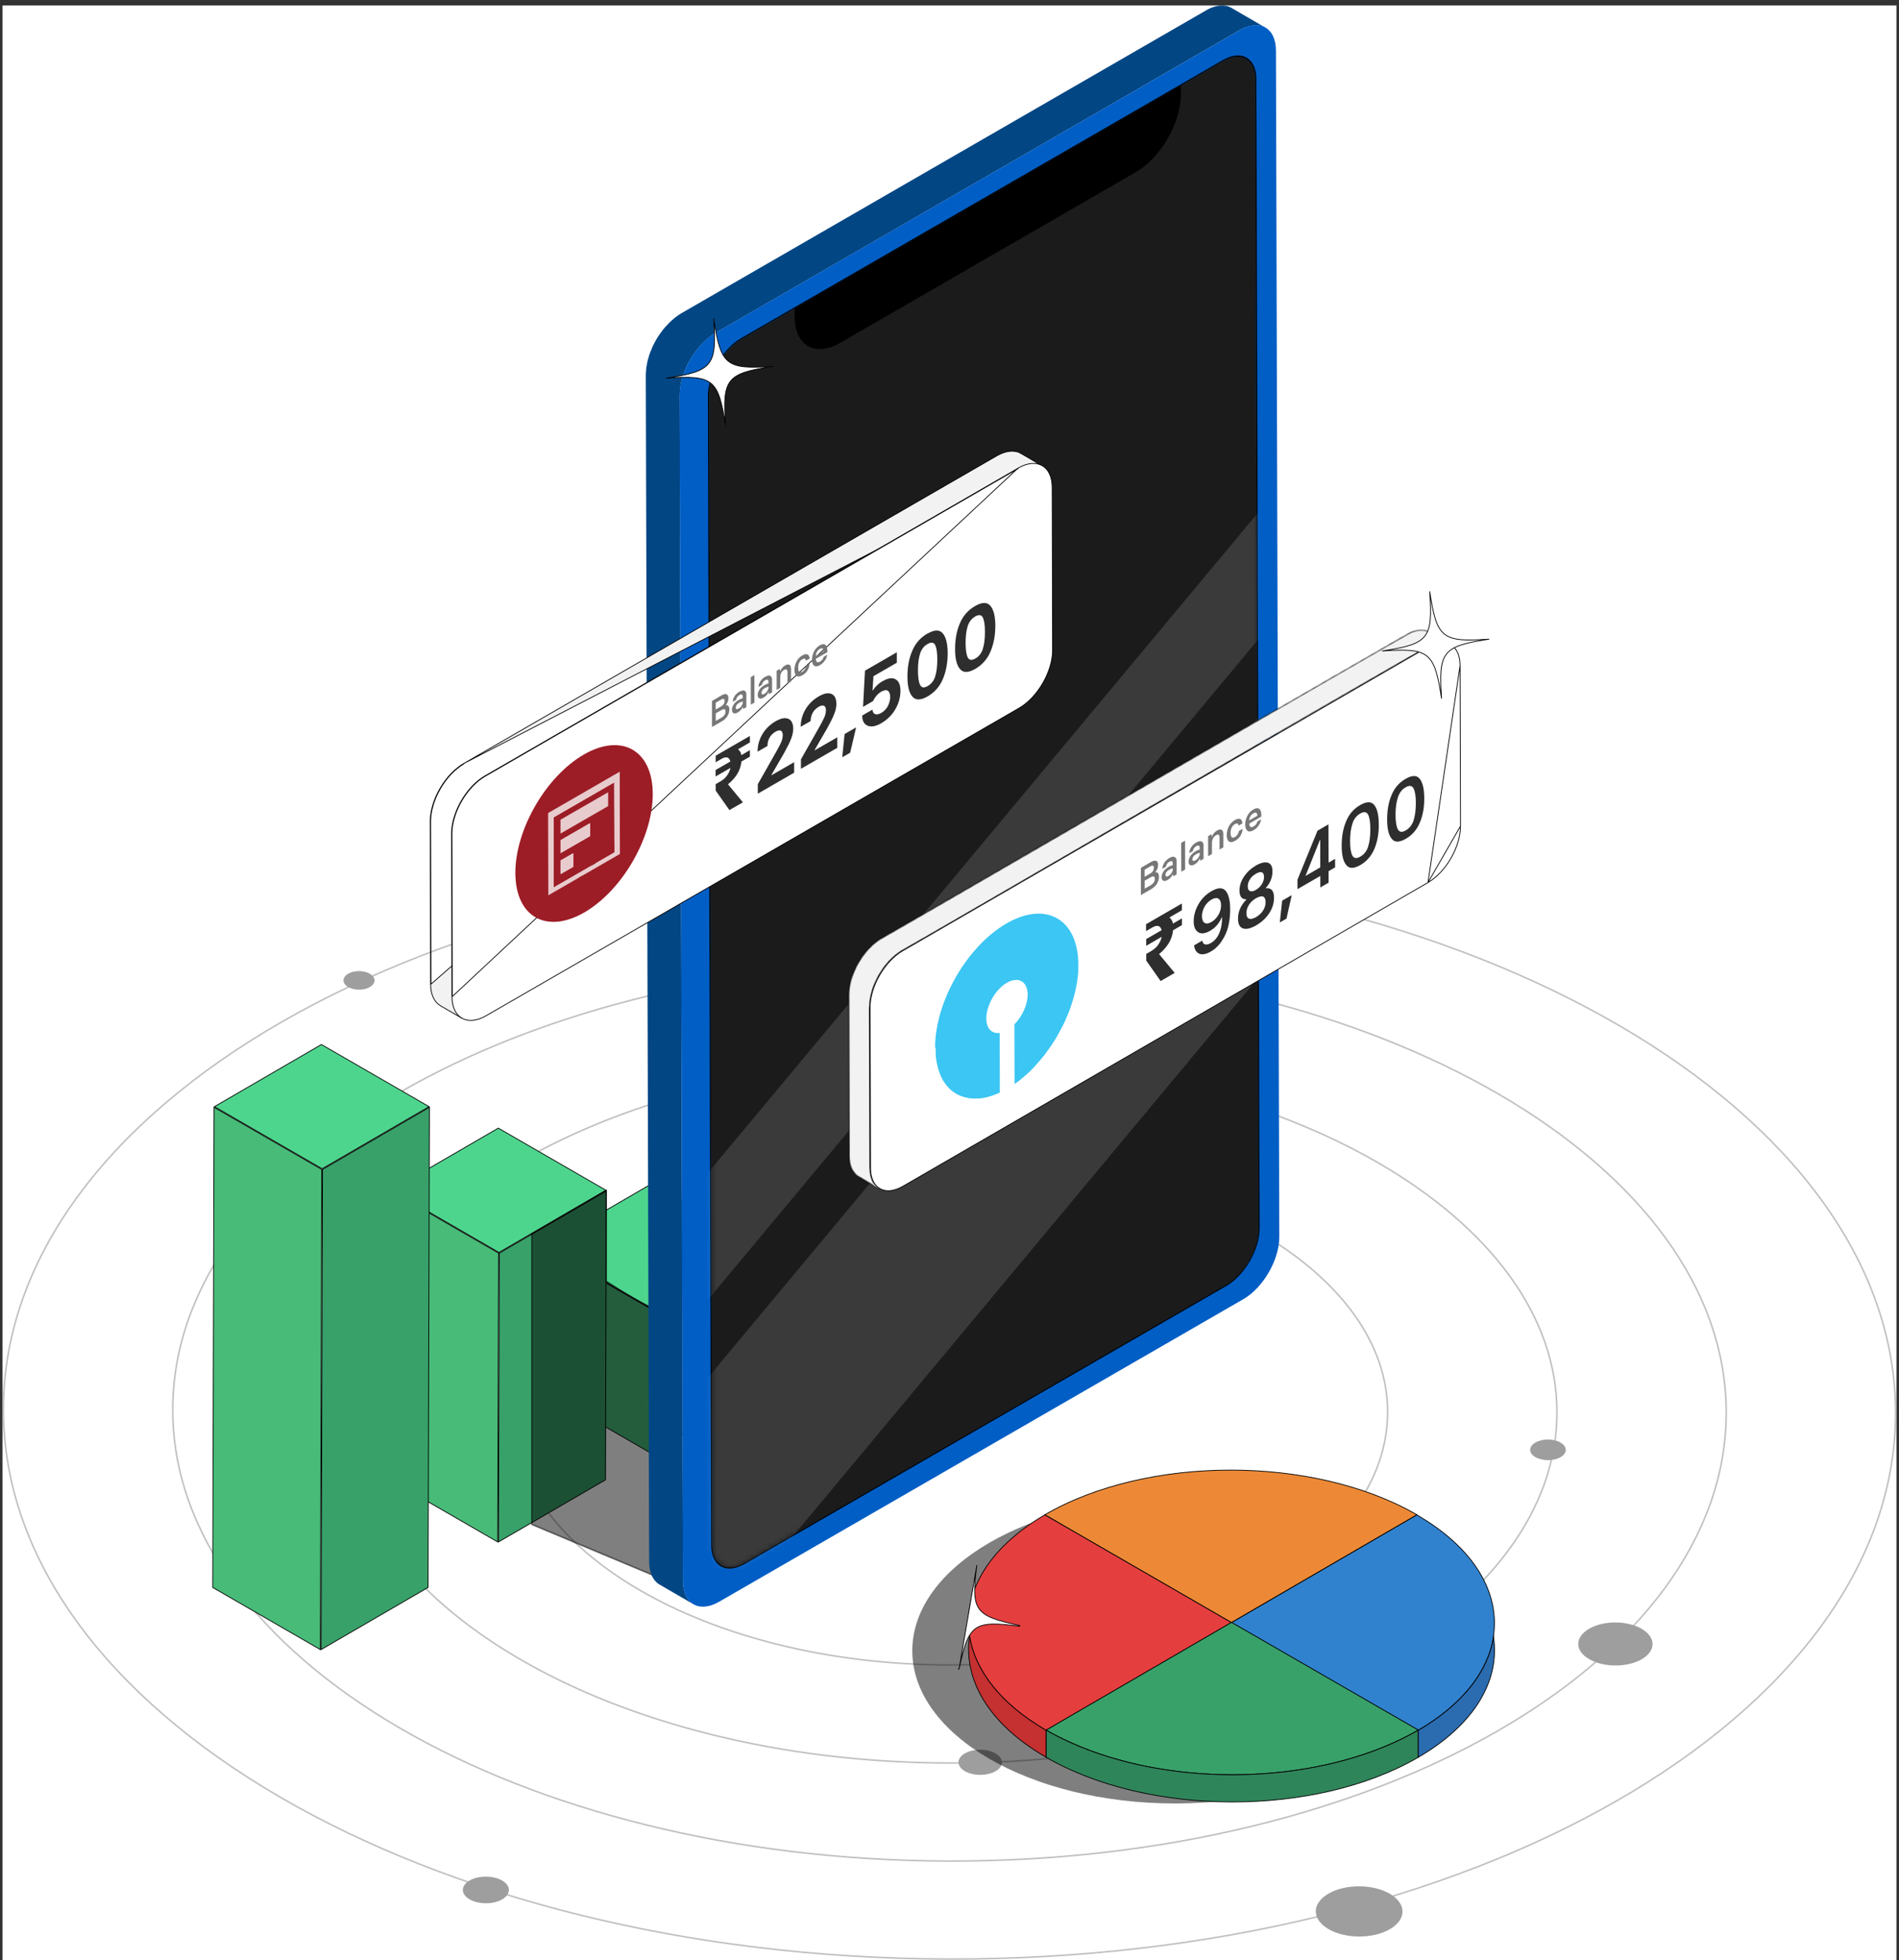 <svg width="343" height="354" viewBox="0 0 343 354" fill="none" xmlns="http://www.w3.org/2000/svg">
<rect x="0" y="0" width="343" height="354" fill="#333333" stroke="none"/>
<g clip-path="url(#clip0_71_288)">
<rect width="342.082" height="353" transform="translate(0.459 0.984)" fill="white"/>
<g opacity="0.5">
<g opacity="0.49">
<path d="M342.376 255.347C342.528 200.708 266.147 156.201 171.772 155.938C77.398 155.674 0.768 199.754 0.616 254.393C0.463 309.032 76.845 353.539 171.219 353.803C265.594 354.066 342.223 309.986 342.376 255.347Z" stroke="black" stroke-width="0.28" stroke-miterlimit="10"/>
<path d="M311.792 255.26C311.917 210.393 249.206 173.846 171.723 173.629C94.24 173.413 31.326 209.61 31.201 254.477C31.076 299.344 93.786 335.891 171.269 336.107C248.752 336.324 311.666 300.127 311.792 255.26Z" stroke="black" stroke-width="0.28" stroke-miterlimit="10"/>
<path d="M281.219 255.176C281.317 220.088 232.271 191.506 171.672 191.337C111.074 191.168 61.869 219.475 61.771 254.563C61.673 289.651 110.719 318.233 171.317 318.402C231.916 318.571 281.121 290.264 281.219 255.176Z" stroke="black" stroke-width="0.28" stroke-miterlimit="10"/>
<path d="M250.633 255.09C250.704 229.781 215.329 209.165 171.622 209.043C127.914 208.921 92.425 229.339 92.354 254.648C92.283 279.957 127.658 300.573 171.365 300.695C215.073 300.817 250.562 280.399 250.633 255.09Z" stroke="black" stroke-width="0.28" stroke-miterlimit="10"/>
</g>
<path d="M251.004 341.999C254.074 343.771 254.1 346.647 251.043 348.407C247.998 350.178 243.027 350.178 239.97 348.407C236.9 346.635 236.887 343.771 239.932 341.999C242.976 340.227 247.934 340.227 251.004 341.999Z" fill="#3D3D3D"/>
<path d="M179.806 316.665C181.348 317.551 181.36 318.989 179.832 319.875C178.303 320.761 175.824 320.761 174.283 319.875C172.741 318.989 172.741 317.551 174.27 316.665C175.798 315.779 178.278 315.779 179.806 316.665Z" fill="#3D3D3D"/>
<path d="M296.503 294.157C299.137 295.672 299.149 298.137 296.542 299.652C293.934 301.167 289.682 301.167 287.049 299.652C284.416 298.137 284.403 295.685 287.023 294.157C289.644 292.629 293.883 292.642 296.503 294.157Z" fill="#3D3D3D"/>
<path d="M177.351 188.573C179.984 190.088 179.997 192.553 177.39 194.069C174.782 195.584 170.53 195.584 167.897 194.069C165.264 192.553 165.251 190.101 167.871 188.573C170.492 187.045 174.731 187.058 177.351 188.573Z" fill="#3D3D3D"/>
<path d="M189.079 172.151C190.543 172.998 190.556 174.359 189.104 175.207C187.653 176.054 185.289 176.054 183.825 175.207C182.361 174.359 182.361 172.998 183.812 172.151C185.264 171.304 187.627 171.304 189.092 172.151H189.079Z" fill="#3D3D3D"/>
<path d="M66.817 175.87C67.915 176.525 67.921 177.591 66.833 178.246C65.745 178.901 63.972 178.901 62.873 178.246C61.775 177.591 61.77 176.531 62.863 175.87C63.95 175.215 65.724 175.215 66.817 175.87Z" fill="#3D3D3D"/>
<path d="M281.861 260.528C283.12 261.26 283.133 262.428 281.874 263.16C280.615 263.892 278.585 263.879 277.327 263.16C276.068 262.441 276.055 261.26 277.314 260.528C278.573 259.796 280.602 259.796 281.861 260.528Z" fill="#3D3D3D"/>
<path d="M90.684 339.611C92.315 340.548 92.328 342.076 90.71 343.026C89.091 343.963 86.458 343.963 84.827 343.026C83.195 342.089 83.182 340.561 84.814 339.623C86.432 338.686 89.066 338.686 90.697 339.623L90.684 339.611Z" fill="#3D3D3D"/>
</g>
<ellipse opacity="0.5" cx="212.23" cy="298.132" rx="47.449" ry="27.574" fill="black"/>
<path d="M256.146 317.383V312.465C264.251 307.753 268.799 301.757 269.749 295.593C270.969 303.387 266.422 311.412 256.146 317.383Z" fill="#2B6CB0" stroke="black" stroke-width="0.14" stroke-linecap="round" stroke-linejoin="round"/>
<path d="M269.747 295.569V295.607C268.796 301.757 264.249 307.767 256.144 312.479C254.705 313.314 253.189 314.084 251.609 314.79L222.425 297.944L226.664 295.479L255.913 278.491C264.185 283.255 268.796 289.341 269.747 295.569Z" fill="#017AFF" stroke="black" stroke-width="0.14" stroke-linecap="round" stroke-linejoin="round"/>
<path d="M188.963 312.464V317.369C178.546 311.36 173.921 303.271 175.142 295.425C176.131 301.64 180.742 307.7 188.963 312.451V312.464Z" fill="#C53030" stroke="black" stroke-width="0.14" stroke-miterlimit="10"/>
<path d="M222.426 297.931L193.473 314.752C191.919 314.058 190.403 313.314 188.964 312.466C180.743 307.702 176.132 301.655 175.143 295.44C175.143 295.44 175.13 295.427 175.143 295.402C176.08 289.213 180.615 283.216 188.746 278.491L218.2 295.491L222.439 297.931H222.426Z" fill="#DF3C27" stroke="black" stroke-width="0.14" stroke-miterlimit="10"/>
<path d="M251.608 314.777C234.576 322.442 210.568 322.442 193.471 314.738L222.424 297.918L251.608 314.764V314.777Z" fill="#257534" stroke="black" stroke-width="0.14" stroke-miterlimit="10"/>
<path d="M255.912 278.478L222.424 297.931L188.731 278.478C207.228 267.731 237.299 267.731 255.912 278.478Z" fill="#FF6631" stroke="black" stroke-width="0.14" stroke-miterlimit="10"/>
<path d="M269.748 295.571V295.61C268.797 301.76 264.25 307.769 256.145 312.482L226.665 295.481L222.426 293.042L251.392 276.208L255.901 273.589C266.344 279.611 270.955 287.739 269.735 295.597L269.748 295.571Z" fill="#3182CE" stroke="black" stroke-width="0.14" stroke-linecap="round" stroke-linejoin="round"/>
<path d="M222.426 293.029L218.187 295.494L188.951 312.481C180.73 307.718 176.119 301.67 175.129 295.455C175.129 295.455 175.117 295.443 175.129 295.417C173.896 287.61 178.444 279.572 188.733 273.576L193.267 276.182L222.426 293.029Z" fill="#E53E3E" stroke="black" stroke-width="0.14" stroke-miterlimit="10"/>
<path d="M256.145 312.467C254.706 313.301 253.19 314.072 251.61 314.778C234.577 322.443 210.57 322.443 193.473 314.739C191.918 314.046 190.403 313.301 188.964 312.454L218.2 295.466L222.439 293.001L226.678 295.441L256.157 312.441L256.145 312.467Z" fill="#38A169" stroke="black" stroke-width="0.14" stroke-miterlimit="10"/>
<path d="M255.913 273.561L222.425 293.014L188.732 273.561C207.229 262.814 237.3 262.814 255.913 273.561Z" fill="#ED8936" stroke="black" stroke-width="0.14" stroke-miterlimit="10"/>
<path d="M256.143 312.467V317.384C237.646 328.119 207.575 328.119 188.963 317.371V312.467C190.401 313.301 191.917 314.059 193.471 314.752C210.581 322.443 234.576 322.443 251.609 314.791C253.189 314.084 254.692 313.314 256.143 312.479V312.467Z" fill="#2F855A" stroke="black" stroke-width="0.14" stroke-miterlimit="10"/>
<path d="M117.756 236.43L137.076 225.199L136.999 251.205L117.692 262.423L117.756 236.43Z" fill="#CCCCCC" stroke="black" stroke-width="0.14"/>
<path d="M98.178 225.199L117.615 236.431L117.551 262.425L98.102 251.206L98.178 225.199Z" fill="#48BB78" stroke="black" stroke-width="0.14"/>
<path d="M117.576 213.859L137.013 225.078L117.692 236.309L98.255 225.077L117.576 213.859Z" fill="#4ED58D" stroke="black" stroke-width="0.14"/>
<path d="M90.188 226.312L109.509 215.081L109.368 267.255L90.034 278.473L90.188 226.312Z" fill="#38A169" stroke="black" stroke-width="0.14"/>
<path d="M70.6 215.081L90.049 226.312L89.895 278.474L70.459 267.256L70.6 215.081Z" fill="#48BB78" stroke="black" stroke-width="0.14"/>
<path d="M90.003 203.741L109.44 214.96L90.118 226.191L70.669 214.959L90.003 203.741Z" fill="#4ED58D" stroke="black" stroke-width="0.14"/>
<path opacity="0.5" d="M96.057 222.83V275.318L107.255 280.007L118.452 284.696L117.332 235.987C113.561 234.183 109.494 231.368 109.494 231.368V214.992L96.057 222.83Z" fill="black" stroke="black" stroke-width="0.28"/>
<path d="M58.255 211.199L77.563 199.981L77.319 286.695L57.999 297.913L58.255 211.199Z" fill="#38A169" stroke="black" stroke-width="0.14"/>
<path d="M38.665 199.98L58.114 211.199L57.858 297.913L38.422 286.695L38.665 199.98Z" fill="#48BB78" stroke="black" stroke-width="0.14"/>
<path d="M58.056 188.641L77.493 199.86L58.184 211.078L38.735 199.859L58.056 188.641Z" fill="#4ED58D" stroke="black" stroke-width="0.14"/>
<path d="M225.031 4.921C225.185 4.857 225.34 4.806 225.494 4.767C225.596 4.741 225.686 4.716 225.776 4.69C225.866 4.664 225.956 4.651 226.046 4.639C226.162 4.613 226.277 4.6 226.393 4.587C226.457 4.587 226.521 4.574 226.586 4.562C226.727 4.562 226.868 4.562 227.009 4.562C227.035 4.562 227.074 4.562 227.099 4.562C227.266 4.562 227.421 4.587 227.575 4.626C227.613 4.626 227.652 4.639 227.69 4.651C227.819 4.677 227.934 4.716 228.05 4.754C228.088 4.767 228.127 4.78 228.153 4.793C228.294 4.857 228.448 4.921 228.577 4.998L222.449 1.441C222.449 1.441 222.424 1.429 222.411 1.416C222.308 1.352 222.192 1.3 222.09 1.262C222.064 1.262 222.051 1.249 222.026 1.236C221.987 1.223 221.948 1.21 221.923 1.197C221.871 1.172 221.807 1.159 221.756 1.133C221.692 1.12 221.627 1.108 221.563 1.095C221.525 1.095 221.486 1.082 221.447 1.069C221.422 1.069 221.409 1.069 221.383 1.056C221.255 1.031 221.126 1.018 220.985 1.005C220.985 1.005 220.972 1.005 220.959 1.005C220.934 1.005 220.895 1.005 220.869 1.005C220.767 1.005 220.664 1.005 220.561 1.005C220.523 1.005 220.484 1.005 220.458 1.005C220.394 1.005 220.33 1.005 220.266 1.031C220.201 1.031 220.15 1.031 220.086 1.043C220.034 1.043 219.983 1.069 219.919 1.082C219.829 1.095 219.739 1.12 219.649 1.133C219.598 1.133 219.559 1.146 219.508 1.159C219.456 1.172 219.405 1.197 219.367 1.21C219.212 1.262 219.058 1.313 218.904 1.364C218.853 1.39 218.801 1.403 218.737 1.416C218.711 1.416 218.673 1.454 218.647 1.467C218.377 1.583 218.108 1.711 217.838 1.878L123.13 56.538C122.783 56.731 122.449 56.975 122.115 57.219C122.064 57.257 121.999 57.296 121.948 57.347C121.64 57.591 121.331 57.861 121.036 58.143C121.01 58.169 120.985 58.182 120.959 58.208C120.907 58.259 120.869 58.31 120.818 58.362C120.676 58.516 120.522 58.67 120.381 58.824C120.329 58.875 120.291 58.914 120.24 58.965C120.201 59.004 120.162 59.055 120.124 59.093C120.034 59.196 119.957 59.299 119.867 59.402C119.816 59.466 119.751 59.53 119.7 59.607C119.661 59.658 119.61 59.723 119.572 59.787C119.507 59.864 119.456 59.954 119.392 60.031C119.353 60.082 119.302 60.146 119.263 60.198C119.199 60.3 119.135 60.39 119.058 60.493C119.019 60.557 118.968 60.621 118.929 60.686C118.916 60.711 118.891 60.737 118.878 60.763C118.762 60.942 118.647 61.122 118.544 61.315C118.544 61.315 118.531 61.34 118.518 61.353C118.493 61.392 118.48 61.43 118.454 61.469C118.377 61.597 118.3 61.739 118.236 61.867C118.197 61.931 118.171 61.995 118.146 62.059C118.107 62.124 118.081 62.188 118.043 62.252C118.017 62.303 117.979 62.368 117.953 62.419C117.876 62.573 117.812 62.727 117.748 62.881C117.748 62.907 117.722 62.933 117.709 62.971C117.709 62.971 117.709 62.984 117.709 62.997C117.619 63.19 117.542 63.382 117.465 63.575C117.452 63.613 117.439 63.639 117.426 63.677C117.401 63.754 117.375 63.819 117.349 63.896C117.311 63.998 117.272 64.088 117.247 64.191C117.221 64.268 117.195 64.345 117.182 64.422C117.157 64.512 117.131 64.602 117.105 64.692C117.092 64.743 117.067 64.807 117.054 64.859C117.028 64.961 117.002 65.051 116.977 65.154C116.951 65.27 116.925 65.372 116.9 65.488C116.9 65.526 116.874 65.565 116.874 65.603C116.861 65.68 116.848 65.757 116.836 65.835C116.797 66.014 116.771 66.181 116.746 66.361C116.746 66.412 116.733 66.451 116.72 66.502C116.72 66.541 116.72 66.592 116.72 66.631C116.681 67.016 116.643 67.401 116.643 67.773L117.247 282.023C117.247 284.065 117.979 285.516 119.148 286.183L125.275 289.74C124.106 289.06 123.387 287.621 123.374 285.58L122.77 71.33C122.77 70.958 122.796 70.573 122.847 70.187C122.847 70.097 122.873 70.008 122.886 69.905C122.911 69.738 122.937 69.558 122.976 69.391C123.001 69.276 123.014 69.16 123.04 69.032C123.065 68.916 123.091 68.813 123.117 68.698C123.155 68.544 123.194 68.39 123.245 68.236C123.271 68.146 123.297 68.056 123.322 67.966C123.374 67.786 123.438 67.619 123.502 67.452C123.528 67.375 123.554 67.311 123.579 67.234C123.669 66.99 123.759 66.759 123.862 66.515C123.862 66.489 123.888 66.464 123.9 66.425C123.99 66.22 124.093 66.001 124.196 65.796C124.234 65.732 124.26 65.668 124.299 65.603C124.401 65.411 124.504 65.218 124.62 65.026C124.645 64.987 124.658 64.949 124.684 64.91C124.812 64.679 124.954 64.461 125.095 64.242C125.134 64.178 125.185 64.114 125.223 64.05C125.326 63.896 125.442 63.742 125.545 63.587C125.609 63.511 125.66 63.421 125.724 63.343C125.814 63.215 125.917 63.087 126.02 62.971C126.11 62.868 126.187 62.766 126.277 62.663C126.354 62.573 126.444 62.47 126.521 62.38C126.662 62.227 126.803 62.072 126.958 61.918C127.035 61.841 127.099 61.777 127.176 61.7C127.471 61.417 127.78 61.148 128.088 60.904C128.139 60.865 128.204 60.814 128.255 60.776C128.589 60.532 128.923 60.288 129.27 60.095L223.952 5.422C224.235 5.268 224.505 5.127 224.762 5.011C224.851 4.972 224.929 4.947 225.018 4.908L225.031 4.921Z" fill="#024684"/>
<path d="M223.951 5.423C227.535 3.356 230.451 5.025 230.464 9.147L231.068 223.396C231.068 227.518 228.178 232.539 224.594 234.619L129.885 289.279C126.302 291.346 123.373 289.69 123.36 285.568L122.756 71.318C122.756 67.197 125.647 62.163 129.243 60.096L223.951 5.423Z" fill="#015EC5"/>
<path d="M220.897 11.072C224.108 9.223 226.715 10.713 226.728 14.398L227.319 221.984C227.319 225.669 224.724 230.163 221.526 232.025L134.474 282.268C131.262 284.117 128.655 282.628 128.642 278.955L128.051 71.369C128.051 67.684 130.646 63.19 133.844 61.328L220.897 11.072Z" fill="#1B1B1B"/>
<path d="M220.896 10.841C224.21 8.928 226.908 10.469 226.92 14.269L227.511 221.855C227.511 225.669 224.827 230.317 221.525 232.23L134.473 282.473C131.159 284.387 128.461 282.846 128.449 279.045L127.858 71.459C127.858 67.658 130.529 62.998 133.844 61.084L220.896 10.841ZM227.319 221.971L226.728 14.385C226.728 10.7 224.094 9.21 220.896 11.059L133.844 61.303C130.632 63.152 128.038 67.658 128.05 71.344L128.641 278.93C128.641 282.602 131.275 284.091 134.473 282.242L221.525 231.999C224.737 230.15 227.331 225.643 227.319 221.958" fill="black"/>
<path d="M213.304 15.426V16.967C213.317 22.154 209.669 28.472 205.16 31.091L151.749 61.92C147.228 64.527 143.554 62.434 143.541 57.246V55.706L213.317 15.439L213.304 15.426Z" fill="black"/>
<mask id="mask0_71_288" style="mask-type:luminance" maskUnits="userSpaceOnUse" x="128" y="10" width="100" height="274">
<path d="M220.895 11.073C224.107 9.224 226.714 10.714 226.727 14.399L227.318 221.985C227.318 225.67 224.723 230.164 221.525 232.026L134.472 282.269C131.261 284.118 128.654 282.629 128.641 278.956L128.05 71.37C128.05 67.685 130.645 63.191 133.843 61.329L220.895 11.073Z" fill="white"/>
</mask>
<g mask="url(#mask0_71_288)">
<g opacity="0.14">
<path d="M228.947 127.518L246.121 153.956L129.833 293.502L112.659 267.064L228.947 127.518Z" fill="white"/>
</g>
<g opacity="0.14">
<path d="M229.141 90.295L228.936 113.472L112.647 253.005L112.853 229.828L229.141 90.295Z" fill="white"/>
</g>
</g>
<mask id="path-43-inside-1_71_288" fill="white">
<path d="M258.818 116.339C259.856 115.934 261.07 115.82 262.057 116.39L260.602 115.541C258.983 114.616 258.502 114.261 257.794 113.969C256.845 113.627 255.808 113.83 254.897 114.185C253.783 114.628 160.248 168.94 159.211 169.46C156.985 170.79 155.327 172.982 154.29 175.352C153.696 176.721 153.316 178.216 153.303 179.724L153.379 208.73C153.379 210.605 154.05 211.91 155.112 212.531L158.882 214.724C157.82 214.103 157.162 212.785 157.149 210.922L157.073 181.916C157.099 179.901 157.769 177.912 158.756 176.163C159.78 174.364 161.197 172.729 162.981 171.665C164.6 170.866 256.946 117.099 258.818 116.339Z"/>
</mask>
<path d="M258.818 116.339C259.856 115.934 261.07 115.82 262.057 116.39L260.602 115.541C258.983 114.616 258.502 114.261 257.794 113.969C256.845 113.627 255.808 113.83 254.897 114.185C253.783 114.628 160.248 168.94 159.211 169.46C156.985 170.79 155.327 172.982 154.29 175.352C153.696 176.721 153.316 178.216 153.303 179.724L153.379 208.73C153.379 210.605 154.05 211.91 155.112 212.531L158.882 214.724C157.82 214.103 157.162 212.785 157.149 210.922L157.073 181.916C157.099 179.901 157.769 177.912 158.756 176.163C159.78 174.364 161.197 172.729 162.981 171.665C164.6 170.866 256.946 117.099 258.818 116.339Z" fill="#F2F2F2"/>
<path d="M258.818 116.339L258.767 116.209L258.766 116.209L258.818 116.339ZM262.057 116.39L261.987 116.511L262.127 116.269L262.057 116.39ZM260.602 115.541L260.672 115.42L260.671 115.419L260.602 115.541ZM257.794 113.969L257.847 113.84L257.841 113.838L257.794 113.969ZM254.897 114.185L254.846 114.054L254.845 114.055L254.897 114.185ZM159.211 169.46L159.148 169.334L159.139 169.339L159.211 169.46ZM154.29 175.352L154.162 175.296L154.162 175.296L154.29 175.352ZM153.303 179.724L153.163 179.723L153.163 179.724L153.303 179.724ZM153.379 208.73H153.519L153.519 208.729L153.379 208.73ZM155.112 212.531L155.042 212.652L155.042 212.652L155.112 212.531ZM158.882 214.724L158.812 214.845L158.953 214.603L158.882 214.724ZM157.149 210.922L157.009 210.922L157.009 210.923L157.149 210.922ZM157.073 181.916L156.933 181.914L156.933 181.916L157.073 181.916ZM158.756 176.163L158.634 176.094L158.634 176.094L158.756 176.163ZM162.981 171.665L162.919 171.539L162.909 171.544L162.981 171.665ZM258.869 116.469C259.886 116.072 261.051 115.97 261.987 116.511L262.127 116.269C261.089 115.669 259.825 115.795 258.767 116.209L258.869 116.469ZM262.127 116.269L260.672 115.42L260.531 115.662L261.986 116.511L262.127 116.269ZM260.671 115.419C259.862 114.957 259.341 114.639 258.927 114.397C258.514 114.155 258.21 113.989 257.847 113.84L257.74 114.099C258.085 114.241 258.376 114.399 258.785 114.638C259.194 114.878 259.722 115.199 260.532 115.662L260.671 115.419ZM257.841 113.838C256.845 113.479 255.769 113.695 254.846 114.054L254.948 114.315C255.846 113.965 256.844 113.776 257.746 114.101L257.841 113.838ZM254.845 114.055C254.8 114.073 254.664 114.146 254.46 114.258C254.249 114.375 253.955 114.54 253.581 114.751C252.834 115.174 251.772 115.78 250.439 116.545C247.772 118.073 244.023 120.233 239.552 122.814C230.61 127.977 218.782 134.823 206.955 141.673C183.298 155.374 159.662 169.077 159.148 169.334L159.274 169.585C159.797 169.322 183.448 155.61 207.096 141.915C218.922 135.066 230.75 128.219 239.692 123.057C244.163 120.476 247.912 118.316 250.578 116.787C251.911 116.023 252.973 115.417 253.719 114.995C254.092 114.784 254.386 114.619 254.595 114.504C254.699 114.446 254.782 114.401 254.843 114.368C254.874 114.352 254.898 114.339 254.917 114.33C254.926 114.325 254.933 114.322 254.939 114.319C254.942 114.318 254.944 114.317 254.946 114.316C254.948 114.315 254.948 114.315 254.949 114.315L254.845 114.055ZM159.139 169.339C156.882 170.689 155.208 172.907 154.162 175.296L154.418 175.408C155.447 173.058 157.088 170.892 159.283 169.58L159.139 169.339ZM154.162 175.296C153.561 176.678 153.176 178.192 153.164 179.723L153.443 179.725C153.456 178.239 153.83 176.763 154.419 175.408L154.162 175.296ZM153.163 179.724L153.239 208.73L153.519 208.729L153.443 179.723L153.163 179.724ZM153.239 208.73C153.239 210.636 153.922 211.998 155.042 212.652L155.183 212.41C154.177 211.823 153.519 210.574 153.519 208.73H153.239ZM155.042 212.652L158.812 214.845L158.953 214.603L155.183 212.41L155.042 212.652ZM158.953 214.603C157.948 214.015 157.302 212.755 157.289 210.921L157.009 210.923C157.022 212.815 157.691 214.19 158.812 214.844L158.953 214.603ZM157.289 210.922L157.213 181.916L156.933 181.916L157.009 210.922L157.289 210.922ZM157.213 181.918C157.238 179.932 157.899 177.966 158.878 176.232L158.634 176.094C157.639 177.858 156.959 179.87 156.933 181.914L157.213 181.918ZM158.877 176.232C159.893 174.448 161.295 172.834 163.053 171.785L162.909 171.544C161.1 172.624 159.667 174.279 158.634 176.094L158.877 176.232ZM163.043 171.79C163.453 171.588 169.536 168.073 178.445 162.911C187.36 157.746 199.113 150.927 210.875 144.109C222.636 137.29 234.406 130.473 243.351 125.313C247.824 122.733 251.591 120.568 254.298 119.023C255.652 118.251 256.74 117.635 257.52 117.199C257.909 116.981 258.221 116.809 258.45 116.686C258.682 116.56 258.821 116.489 258.871 116.469L258.766 116.209C258.698 116.237 258.544 116.317 258.317 116.439C258.086 116.564 257.773 116.737 257.383 116.955C256.603 117.391 255.514 118.008 254.16 118.78C251.452 120.325 247.685 122.491 243.212 125.071C234.265 130.231 222.496 137.048 210.734 143.866C198.973 150.685 187.219 157.504 178.305 162.669C169.386 167.836 163.318 171.342 162.919 171.539L163.043 171.79Z" fill="black" mask="url(#path-43-inside-1_71_288)"/>
<path d="M263.722 120.193V120.192C263.722 118.319 263.06 117.027 262.013 116.431C260.965 115.835 259.506 115.92 257.881 116.857L163.03 171.726C161.412 172.663 159.943 174.271 158.878 176.118C157.814 177.965 157.158 180.044 157.158 181.917L157.234 210.923L157.234 210.923C157.234 212.79 157.895 214.079 158.942 214.673C159.99 215.268 161.449 215.183 163.074 214.246C163.074 214.246 163.074 214.246 163.074 214.246L257.925 159.389L263.722 120.193ZM263.722 120.193L263.797 149.198M263.722 120.193L263.797 149.198M263.797 149.198C263.797 149.198 263.797 149.198 263.797 149.198M263.797 149.198V149.198M263.797 149.198C263.797 151.065 263.141 153.141 262.077 154.988C261.012 156.835 259.544 158.446 257.925 159.389L263.797 149.198ZM157.164 210.923L157.088 181.917L157.164 210.923Z" fill="white" stroke="black" stroke-width="0.14"/>
<path d="M227.824 147.132V147.474L225.648 148.729C225.648 149.033 225.724 149.223 225.85 149.324C225.99 149.426 226.167 149.4 226.42 149.261C226.799 149.046 227.027 148.754 227.103 148.374L227.773 147.981C227.735 148.349 227.596 148.704 227.343 149.071C227.09 149.439 226.787 149.73 226.42 149.933C225.952 150.211 225.585 150.237 225.319 150.034C225.053 149.831 224.914 149.464 224.914 148.919C224.914 148.374 225.041 147.842 225.294 147.348C225.547 146.853 225.914 146.461 226.382 146.195C226.837 145.928 227.179 145.903 227.432 146.08C227.685 146.258 227.811 146.613 227.811 147.132H227.824ZM225.648 148.159L227.103 147.322C227.103 147.069 227.04 146.904 226.926 146.803C226.799 146.714 226.622 146.752 226.394 146.879C226.154 147.018 225.977 147.196 225.838 147.424C225.711 147.664 225.648 147.905 225.635 148.159" fill="#777777"/>
<path d="M223.549 150.705C223.662 150.515 223.738 150.312 223.751 150.096L224.447 149.691C224.409 150.122 224.295 150.54 224.067 150.907C223.84 151.288 223.511 151.604 223.093 151.845C222.613 152.124 222.246 152.162 221.98 151.972C221.714 151.782 221.575 151.402 221.575 150.844C221.575 150.286 221.702 149.742 221.955 149.247C222.208 148.766 222.575 148.386 223.043 148.107C223.46 147.866 223.789 147.803 224.029 147.917C224.257 148.044 224.384 148.31 224.409 148.702L223.713 149.108C223.7 148.905 223.625 148.791 223.511 148.74C223.384 148.69 223.232 148.715 223.043 148.829C222.79 148.981 222.587 149.197 222.461 149.475C222.334 149.754 222.258 150.084 222.271 150.451C222.284 150.819 222.347 151.059 222.473 151.199C222.6 151.326 222.802 151.313 223.055 151.173C223.245 151.059 223.409 150.907 223.523 150.717L223.549 150.705Z" fill="#777777"/>
<path d="M219.829 149.996C220.183 149.794 220.461 149.756 220.651 149.87C220.854 149.984 220.955 150.25 220.967 150.655V153.025L220.272 153.43V151.264C220.272 150.731 220.057 150.592 219.627 150.845C219.411 150.972 219.234 151.162 219.108 151.403C218.969 151.669 218.905 151.935 218.905 152.227V154.229L218.21 154.634V151.01L218.817 150.655L218.868 151.099H218.893C219.083 150.617 219.386 150.262 219.816 150.009L219.829 149.996Z" fill="#777777"/>
<path d="M217.033 151.971C217.261 152.073 217.388 152.313 217.388 152.681V155.101L216.78 155.456L216.73 155.063H216.704C216.502 155.507 216.198 155.862 215.781 156.102C215.439 156.305 215.174 156.343 214.984 156.242C214.782 156.153 214.68 155.938 214.68 155.608C214.68 155.279 214.794 154.937 214.997 154.607C215.212 154.265 215.541 153.986 215.958 153.733C216.211 153.581 216.451 153.479 216.692 153.429V153.086C216.692 152.896 216.641 152.782 216.527 152.719C216.426 152.668 216.262 152.706 216.059 152.82C215.87 152.922 215.73 153.061 215.629 153.226C215.528 153.391 215.477 153.555 215.465 153.707L214.807 154.088C214.807 153.745 214.921 153.378 215.148 153.023C215.364 152.668 215.68 152.377 216.059 152.161C216.439 151.946 216.78 151.857 217.008 151.971H217.033ZM216.704 154.126V154.012C216.489 154.05 216.262 154.138 216.009 154.29C215.806 154.404 215.642 154.544 215.541 154.696C215.427 154.848 215.376 155.013 215.376 155.177C215.376 155.342 215.427 155.431 215.515 155.469C215.604 155.519 215.743 155.481 215.933 155.38C216.16 155.241 216.35 155.063 216.489 154.823C216.629 154.594 216.704 154.366 216.704 154.138" fill="#777777"/>
<path d="M213.366 157.434L213.341 152.226L214.049 151.821L214.062 157.029L213.366 157.434Z" fill="#777777"/>
<path d="M212.163 154.785C212.391 154.886 212.517 155.127 212.517 155.495V157.915L211.91 158.27L211.86 157.877H211.834C211.632 158.32 211.328 158.675 210.911 158.916C210.569 159.119 210.304 159.157 210.114 159.055C209.912 158.967 209.81 158.751 209.81 158.422C209.81 158.092 209.924 157.75 210.127 157.421C210.342 157.079 210.671 156.8 211.088 156.546C211.341 156.394 211.581 156.293 211.822 156.242V155.9C211.822 155.71 211.771 155.596 211.67 155.533C211.556 155.482 211.404 155.533 211.202 155.634C211.012 155.735 210.873 155.875 210.772 156.04C210.671 156.204 210.62 156.369 210.607 156.521L209.949 156.901C209.949 156.559 210.063 156.192 210.291 155.837C210.506 155.482 210.822 155.191 211.202 154.962C211.581 154.734 211.923 154.658 212.151 154.772L212.163 154.785ZM211.834 156.939V156.825C211.619 156.863 211.392 156.952 211.139 157.104C210.936 157.218 210.772 157.357 210.671 157.509C210.557 157.662 210.506 157.826 210.506 157.991C210.506 158.156 210.557 158.244 210.645 158.282C210.734 158.333 210.873 158.295 211.063 158.194C211.29 158.054 211.48 157.877 211.619 157.636C211.758 157.408 211.834 157.18 211.834 156.952" fill="#777777"/>
<path d="M208.673 157.535C209.103 157.485 209.318 157.764 209.33 158.346C209.33 158.79 209.204 159.208 208.976 159.588C208.736 159.981 208.394 160.298 207.977 160.551L206.067 161.654V156.737L207.914 155.66C208.293 155.445 208.597 155.381 208.824 155.47C209.052 155.559 209.179 155.812 209.179 156.205C209.179 156.674 209.014 157.105 208.685 157.497V157.523L208.673 157.535ZM208.407 159.36C208.533 159.17 208.597 158.955 208.584 158.727C208.571 158.499 208.521 158.359 208.407 158.296C208.28 158.245 208.091 158.296 207.85 158.423L206.75 159.056V160.501L207.85 159.867C208.091 159.728 208.268 159.563 208.394 159.36M206.737 157.067V158.346L207.749 157.764C207.964 157.637 208.141 157.485 208.242 157.307C208.356 157.13 208.407 156.927 208.407 156.712C208.407 156.509 208.356 156.395 208.242 156.344C208.129 156.294 207.977 156.344 207.774 156.458L206.724 157.067" fill="#777777"/>
<path d="M207.002 168.129V166.913L213.467 163.174V164.391L211.228 165.696C211.379 165.823 211.519 165.962 211.62 166.14C211.734 166.317 211.809 166.532 211.86 166.798L213.479 165.861V167.077L211.885 168.002C211.797 168.864 211.519 169.662 211.076 170.385C210.633 171.094 210.051 171.728 209.355 172.311L212.176 175.707L209.634 177.177L207.04 173.489V172.273L207.901 171.779C208.242 171.576 208.546 171.348 208.799 171.094C209.064 170.828 209.279 170.524 209.457 170.195C209.634 169.878 209.76 169.536 209.823 169.193L207.028 170.815V169.599L209.811 167.99C209.76 167.736 209.646 167.533 209.507 167.407C209.368 167.267 209.191 167.204 208.963 167.217C208.748 167.217 208.483 167.305 208.166 167.483L207.028 168.142L207.002 168.129Z" fill="#2E2E2E"/>
<path d="M221.361 160.856C221.905 161.489 222.196 162.617 222.196 164.227C222.196 165.291 222.082 166.305 221.867 167.242C221.64 168.193 221.26 169.067 220.691 169.916C220.16 170.753 219.502 171.386 218.692 171.855C217.882 172.324 217.161 172.463 216.63 172.248C216.086 172.02 215.77 171.526 215.681 170.727L217.149 169.878C217.212 170.246 217.376 170.474 217.642 170.55C217.92 170.639 218.262 170.563 218.692 170.322C219.388 169.916 219.894 169.308 220.248 168.472C220.59 167.635 220.741 166.698 220.741 165.633L220.678 165.671C220.223 166.748 219.514 167.559 218.591 168.092C217.667 168.624 216.934 168.712 216.402 168.345C215.871 167.99 215.605 167.331 215.605 166.381C215.605 165.329 215.896 164.315 216.466 163.302C217.048 162.3 217.832 161.515 218.819 160.945C219.944 160.286 220.805 160.248 221.361 160.856ZM220.096 165.202C220.387 164.645 220.552 164.075 220.552 163.504C220.552 162.896 220.387 162.503 220.071 162.3C219.767 162.11 219.337 162.161 218.819 162.465C218.3 162.769 217.882 163.2 217.566 163.745C217.263 164.29 217.098 164.886 217.098 165.468C217.098 166.051 217.25 166.444 217.554 166.66C217.857 166.85 218.275 166.824 218.819 166.508C219.337 166.216 219.755 165.76 220.084 165.202" fill="#2E2E2E"/>
<path d="M228.609 160.425C229.608 160.298 230.114 160.856 230.114 162.136C230.114 163.112 229.824 164.049 229.242 164.936C228.685 165.798 227.888 166.533 226.863 167.141C225.864 167.699 225.08 167.876 224.51 167.674C223.903 167.458 223.612 166.875 223.612 165.912C223.612 164.645 224.106 163.504 225.118 162.465V162.415C224.295 162.453 223.878 161.908 223.878 160.805C223.878 159.956 224.156 159.12 224.7 158.309C225.232 157.511 225.953 156.839 226.851 156.307C227.762 155.8 228.483 155.635 229.027 155.813C229.571 156.003 229.836 156.51 229.836 157.359C229.836 158.461 229.431 159.475 228.622 160.387V160.438L228.609 160.425ZM228.154 164.417C228.445 163.948 228.596 163.454 228.596 162.909C228.596 162.402 228.445 162.085 228.166 161.92C227.875 161.806 227.433 161.908 226.851 162.225C226.294 162.567 225.864 162.96 225.586 163.416C225.282 163.91 225.13 164.404 225.13 164.911C225.13 165.456 225.282 165.773 225.586 165.899C225.877 166.039 226.307 165.937 226.851 165.646C227.407 165.304 227.837 164.911 228.141 164.43M225.763 158.803C225.497 159.209 225.371 159.64 225.371 160.096C225.371 160.552 225.51 160.818 225.788 160.919C226.054 161.033 226.395 160.983 226.838 160.717C227.281 160.451 227.648 160.108 227.913 159.69C228.179 159.272 228.306 158.829 228.306 158.398C228.306 157.967 228.192 157.65 227.926 157.549C227.673 157.435 227.306 157.536 226.838 157.802C226.37 158.068 226.016 158.398 225.775 158.791" fill="#2E2E2E"/>
<path d="M233.279 161.68V161.832L232.368 165.9L231.179 166.584V166.432L231.584 162.656L233.279 161.68Z" fill="#2E2E2E"/>
<path d="M239.97 155.787L241.147 155.103V156.649L239.97 157.333V159.411L238.478 160.273V158.195L234.354 160.577V158.866L237.972 150.021L239.945 148.881L239.97 155.787ZM238.465 156.649V151.707L238.389 151.745L235.821 158.131V158.182L238.465 156.649Z" fill="#2E2E2E"/>
<path d="M248.218 145.384C248.762 146.056 249.028 147.221 249.041 148.881C249.053 150.541 248.788 152.011 248.244 153.304C247.7 154.596 246.852 155.572 245.701 156.231C244.55 156.89 243.702 156.915 243.171 156.231C242.614 155.585 242.336 154.406 242.336 152.746C242.336 151.086 242.589 149.604 243.146 148.311C243.677 147.019 244.512 146.068 245.676 145.397C246.839 144.725 247.674 144.712 248.218 145.384ZM247.118 152.873C247.383 152.062 247.51 151.023 247.51 149.768C247.51 148.514 247.371 147.627 247.105 147.12C246.827 146.6 246.346 146.537 245.676 146.93C245.005 147.323 244.524 147.931 244.271 148.767C243.993 149.616 243.854 150.655 243.854 151.885C243.854 153.114 243.993 154.026 244.271 154.52C244.55 155.04 245.018 155.103 245.701 154.71C246.384 154.318 246.852 153.709 247.13 152.873" fill="#2E2E2E"/>
<path d="M256.428 140.645C256.972 141.316 257.237 142.482 257.25 144.142C257.263 145.802 256.997 147.272 256.453 148.565C255.909 149.857 255.062 150.833 253.91 151.492C252.759 152.151 251.912 152.176 251.38 151.492C250.824 150.846 250.545 149.667 250.545 148.007C250.545 146.347 250.798 144.865 251.355 143.572C251.886 142.28 252.721 141.329 253.885 140.658C255.049 139.986 255.884 139.973 256.428 140.645ZM255.327 148.134C255.593 147.323 255.732 146.271 255.732 145.017C255.732 143.762 255.58 142.888 255.315 142.381C255.036 141.861 254.568 141.798 253.885 142.191C253.202 142.584 252.759 143.179 252.481 144.028C252.203 144.877 252.063 145.916 252.063 147.146C252.063 148.375 252.215 149.274 252.481 149.781C252.759 150.301 253.227 150.364 253.91 149.971C254.593 149.579 255.062 148.97 255.34 148.134" fill="#2E2E2E"/>
<path d="M183.172 184.934L183.197 195.705C182.767 196.009 182.325 196.288 181.882 196.541C181.439 196.795 180.996 197.023 180.554 197.225L180.528 186.454C179.124 186.657 178.112 185.669 178.112 183.844C178.112 181.474 179.769 178.585 181.831 177.394C183.893 176.203 185.563 177.166 185.576 179.523C185.576 181.348 184.589 183.489 183.185 184.921L183.172 184.934Z" fill="white"/>
<path d="M168.902 189.168C168.889 180.931 174.658 170.895 181.793 166.777C188.927 162.646 194.746 165.978 194.772 174.202C194.772 174.43 194.772 174.671 194.759 174.912C194.759 174.988 194.759 175.026 194.759 175.077C194.759 175.165 194.759 175.216 194.759 175.254C194.759 175.355 194.759 175.393 194.759 175.444C194.759 175.546 194.759 175.596 194.746 175.634C194.746 175.736 194.746 175.786 194.734 175.824C194.734 175.926 194.721 175.976 194.721 176.014C194.721 176.128 194.708 176.166 194.696 176.204C194.696 176.319 194.683 176.357 194.67 176.395C194.658 176.509 194.658 176.547 194.645 176.585C194.632 176.699 194.62 176.737 194.62 176.775C194.607 176.876 194.595 176.927 194.595 176.965C194.582 177.066 194.569 177.117 194.569 177.155C194.544 177.345 194.519 177.497 194.493 177.662C194.481 177.763 194.468 177.801 194.455 177.839C194.43 177.966 194.43 177.991 194.417 178.029C194.202 179.03 194.19 179.068 194.19 179.106C194.164 179.233 194.152 179.271 194.139 179.309C194.114 179.436 194.101 179.474 194.089 179.512C194.063 179.639 194.051 179.677 194.038 179.715C194 179.841 194 179.879 193.987 179.917C193.949 180.031 193.937 180.082 193.924 180.133C193.873 180.31 193.836 180.45 193.798 180.576C193.772 180.652 193.76 180.716 193.734 180.779C193.709 180.868 193.684 180.918 193.671 180.982C193.633 181.083 193.62 181.134 193.608 181.185C193.57 181.286 193.557 181.337 193.545 181.387C193.507 181.489 193.494 181.539 193.481 181.59C193.443 181.691 193.431 181.742 193.418 181.793C193.38 181.894 193.367 181.945 193.342 181.996C193.304 182.097 193.292 182.148 193.266 182.198C193.228 182.3 193.216 182.35 193.19 182.401C193.152 182.502 193.127 182.553 193.114 182.604C193.077 182.692 193.051 182.756 193.039 182.819C192.849 183.301 192.646 183.77 192.444 184.226C192.406 184.302 192.381 184.365 192.355 184.416C192.318 184.492 192.292 184.555 192.267 184.606C192.229 184.682 192.204 184.745 192.178 184.796C192.14 184.872 192.115 184.935 192.077 184.999C192.039 185.075 192.014 185.138 191.976 185.202C191.938 185.278 191.913 185.341 191.875 185.404C191.508 186.127 191.116 186.824 190.711 187.52C190.673 187.584 190.635 187.647 190.597 187.711C190.104 188.522 189.572 189.307 189.003 190.055C188.965 190.118 188.915 190.169 188.877 190.232C188.826 190.296 188.788 190.346 188.75 190.41C188.7 190.473 188.662 190.524 188.624 190.574C188.573 190.638 188.535 190.688 188.485 190.739C188.08 191.246 187.662 191.74 187.232 192.209C187.182 192.26 187.131 192.31 187.093 192.361C187.042 192.424 186.992 192.462 186.954 192.513C186.891 192.577 186.853 192.615 186.815 192.665C186.751 192.729 186.714 192.779 186.676 192.817C186.612 192.881 186.574 192.931 186.536 192.969C186.473 193.045 186.423 193.083 186.385 193.121C186.321 193.185 186.271 193.235 186.233 193.273C186.17 193.337 186.119 193.388 186.081 193.426C186.018 193.489 185.967 193.54 185.929 193.578C185.714 193.78 185.512 193.97 185.309 194.148C185.246 194.199 185.208 194.237 185.158 194.275C185.082 194.338 185.044 194.376 185.006 194.401C184.917 194.477 184.892 194.503 184.854 194.528C184.765 194.604 184.74 194.629 184.702 194.655C184.614 194.731 184.576 194.756 184.55 194.781C184.462 194.857 184.424 194.883 184.399 194.908C184.297 194.984 184.272 195.01 184.247 195.035C184.146 195.111 184.12 195.136 184.095 195.162C183.994 195.238 183.968 195.263 183.943 195.276C183.842 195.352 183.817 195.377 183.791 195.39C183.538 195.58 183.513 195.592 183.475 195.618C183.298 195.745 183.273 195.757 183.247 195.783L183.222 185.011C184.626 183.58 185.626 181.438 185.613 179.613C185.613 177.244 183.93 176.293 181.869 177.484C179.807 178.675 178.149 181.565 178.149 183.934C178.149 185.759 179.161 186.747 180.566 186.545L180.591 197.316C180.591 197.316 180.54 197.341 180.502 197.354C180.325 197.43 180.3 197.443 180.275 197.455C180.022 197.569 179.984 197.582 179.958 197.582C179.857 197.62 179.832 197.633 179.807 197.645C179.705 197.683 179.68 197.696 179.655 197.709C179.554 197.747 179.528 197.759 179.503 197.772C179.402 197.81 179.376 197.823 179.351 197.823C179.263 197.861 179.225 197.861 179.199 197.873C179.111 197.899 179.073 197.911 179.048 197.924C178.959 197.949 178.921 197.962 178.896 197.975C178.807 198 178.769 198.013 178.731 198.025C178.643 198.051 178.605 198.063 178.567 198.076C178.339 198.139 178.137 198.178 177.947 198.228C177.884 198.228 177.846 198.254 177.795 198.254C177.732 198.254 177.694 198.279 177.643 198.279C177.58 198.279 177.542 198.292 177.492 198.304C177.428 198.304 177.39 198.317 177.34 198.33C177.277 198.33 177.226 198.342 177.188 198.355C177.125 198.355 177.074 198.368 177.036 198.368C176.973 198.368 176.935 198.368 176.884 198.38C176.821 198.38 176.783 198.38 176.733 198.38C176.669 198.38 176.631 198.38 176.581 198.38C176.151 198.406 175.733 198.393 175.328 198.355C175.278 198.355 175.24 198.355 175.189 198.342C175.139 198.342 175.101 198.342 175.05 198.33C174.999 198.33 174.962 198.317 174.924 198.304C174.873 198.304 174.835 198.292 174.797 198.279C173.709 198.089 172.735 197.645 171.913 196.974C171.875 196.948 171.85 196.923 171.812 196.898C171.774 196.872 171.748 196.847 171.71 196.822C171.672 196.784 171.647 196.758 171.622 196.733C171.584 196.695 171.559 196.67 171.533 196.644C171.495 196.606 171.47 196.581 171.445 196.556C171.407 196.517 171.382 196.492 171.356 196.467C171.141 196.239 170.939 196.011 170.762 195.757C170.736 195.719 170.711 195.681 170.686 195.656C170.648 195.605 170.635 195.58 170.61 195.542C170.572 195.491 170.559 195.466 170.534 195.428C170.496 195.377 170.483 195.339 170.458 195.314C170.42 195.25 170.407 195.225 170.382 195.2C170.344 195.136 170.332 195.111 170.306 195.086C170.268 195.022 170.256 194.997 170.243 194.972C170.205 194.908 170.192 194.883 170.18 194.845C170.142 194.781 170.129 194.756 170.117 194.718C170.079 194.655 170.066 194.617 170.053 194.591C169.977 194.439 169.914 194.313 169.864 194.173C169.838 194.11 169.826 194.072 169.813 194.046C169.788 193.97 169.775 193.945 169.762 193.907C169.737 193.831 169.724 193.806 169.712 193.768C169.686 193.692 169.674 193.654 169.661 193.628C169.636 193.54 169.623 193.514 169.611 193.489C169.585 193.4 169.573 193.375 169.56 193.35C169.535 193.261 169.522 193.235 169.509 193.21C169.307 192.45 169.294 192.412 169.294 192.386C169.256 192.209 169.231 192.095 169.206 191.968C169.193 191.88 169.18 191.854 169.18 191.816C169.168 191.728 169.155 191.69 169.155 191.664C169.142 191.575 169.13 191.537 169.13 191.512C169.117 191.411 169.105 191.385 169.105 191.347C169.092 191.246 169.092 191.221 169.079 191.183C169.079 191.081 169.067 191.056 169.054 191.018C169.054 190.917 169.041 190.879 169.041 190.853C169.041 190.752 169.029 190.714 169.029 190.676C169.029 190.574 169.029 190.536 169.016 190.498C169.016 190.397 169.016 190.359 169.003 190.321C169.003 190.232 169.003 190.182 169.003 190.144C169.003 190.055 169.003 190.004 169.003 189.966C169.003 189.713 168.991 189.485 168.991 189.257L168.902 189.168Z" fill="#3BC6F3"/>
<path d="M194.772 174.176C194.734 165.964 188.927 162.632 181.793 166.763C188.94 162.632 194.746 165.952 194.772 174.176Z" fill="white"/>
<path d="M184.911 84.213L184.9 84.202C184.827 84.236 184.696 84.304 184.507 84.406C184.274 84.532 183.957 84.707 183.561 84.927C182.77 85.369 181.664 85.994 180.29 86.776C177.541 88.341 173.716 90.535 169.174 93.15C160.09 98.378 148.139 105.286 136.196 112.194C131.261 115.049 126.327 117.904 121.598 120.641C114.882 124.528 108.578 128.176 103.266 131.247C94.235 136.468 88.069 140.023 87.633 140.24C85.835 141.311 84.405 142.956 83.37 144.771C82.372 146.536 81.696 148.54 81.671 150.566L81.748 179.956C81.76 181.829 82.422 183.136 83.473 183.748L83.438 183.809L83.402 183.869L83.402 183.869C83.402 183.869 83.401 183.869 83.401 183.869L79.575 181.648L79.574 181.648C78.467 181.002 77.78 179.652 77.78 177.736M184.911 84.213L77.85 177.736M184.911 84.213L184.953 84.197C185.9 83.827 186.983 83.703 187.905 84.104C188.034 84.175 188.134 84.227 188.192 84.248L188.251 84.122C188.158 84.068 188.063 84.02 187.967 83.978M184.911 84.213L187.967 83.978M77.78 177.736H77.85M77.78 177.736L77.78 177.736L77.85 177.736M77.78 177.736L77.703 148.345L77.703 148.343H77.703C77.729 146.779 78.13 145.229 78.762 143.797L78.762 143.796C79.678 141.759 81.033 139.887 82.804 138.531L82.805 138.53C83.113 138.299 83.424 138.078 83.749 137.896L83.749 137.896L83.784 137.957C83.463 138.137 83.155 138.355 82.847 138.586C81.087 139.934 79.738 141.796 78.826 143.825C78.197 145.25 77.798 146.791 77.773 148.345L77.85 177.736M187.967 83.978C187.96 83.974 187.953 83.971 187.946 83.966C187.803 83.887 187.624 83.783 187.42 83.662C187.177 83.519 186.899 83.353 186.608 83.179C186.408 83.059 186.202 82.936 185.996 82.813C185.49 82.511 184.983 82.214 184.578 81.991C184.375 81.879 184.196 81.786 184.055 81.72C183.985 81.687 183.922 81.66 183.87 81.641C183.824 81.625 183.781 81.612 183.745 81.609C182.462 81.259 181.172 81.693 180.064 82.311L180.063 82.311L83.75 137.896L187.967 83.978Z" fill="#F2F2F2" stroke="black" stroke-width="0.14"/>
<path d="M183.868 84.552L183.904 84.532C185.58 83.569 187.117 83.463 188.239 84.1C189.362 84.738 190.046 86.106 190.046 88.034C190.046 88.034 190.046 88.034 190.046 88.034L190.123 117.425L190.123 117.425C190.123 119.347 189.447 121.474 188.357 123.362C187.267 125.249 185.759 126.903 184.089 127.873L184.089 127.873L87.775 183.458L87.775 183.458C86.099 184.422 84.562 184.528 83.44 183.892C82.317 183.256 81.633 181.891 81.633 179.969M183.868 84.552L81.703 179.969M183.868 84.552V84.565M183.868 84.552L183.938 84.593V84.606M81.633 179.969H81.703M81.633 179.969L81.633 179.969L81.703 179.969M81.633 179.969L81.556 150.578L81.556 150.578C81.556 148.65 82.232 146.519 83.322 144.632C84.412 142.745 85.92 141.094 87.59 140.13L183.868 84.565M81.703 179.969L81.626 150.578C81.626 146.752 84.311 142.104 87.625 140.191L183.938 84.606M183.868 84.565V84.593V84.606H183.938M183.868 84.565L183.903 84.545L183.931 84.593L183.938 84.606" fill="white" stroke="black" stroke-width="0.14"/>
<path d="M101.253 150.553L101.24 148.049L109.821 143.106L109.834 145.597L101.253 150.553Z" fill="#E8CBCD"/>
<path d="M100.02 160.272L99.981 147.612L110.951 141.281L110.99 153.942L100.02 160.272ZM101.24 148.048V150.539L109.834 145.583V143.092L101.24 148.048ZM101.24 151.746V154.07L106.571 150.989V148.665L101.24 151.746ZM101.24 155.406V157.858L103.526 156.548V154.096L101.24 155.406Z" fill="#9C1D26"/>
<path d="M101.253 154.072V151.748L106.584 148.679V151.003L101.253 154.072Z" fill="#E8CBCD"/>
<path d="M99.006 146.842L111.928 139.382L111.967 154.225L99.045 161.685L99.006 146.842ZM110.991 153.955L110.952 141.295L99.982 147.625L100.021 160.286L110.991 153.955Z" fill="#E8CBCD"/>
<path d="M101.268 157.86V155.407L103.542 154.097V156.55L101.268 157.86Z" fill="#E8CBCD"/>
<path d="M105.442 136.274C112.301 132.319 117.876 135.491 117.902 143.374C117.928 151.258 112.378 160.837 105.532 164.792C98.672 168.746 93.111 165.562 93.085 157.691C93.059 149.82 98.595 140.229 105.455 136.274H105.442ZM111.967 154.224L111.929 139.381L99.007 146.841L99.045 161.684L111.967 154.224Z" fill="#9C1D26"/>
<path d="M149.448 117.452V117.773L147.367 118.98C147.367 119.262 147.432 119.455 147.56 119.544C147.689 119.647 147.868 119.622 148.112 119.48C148.472 119.275 148.69 118.992 148.768 118.633L149.41 118.26C149.371 118.607 149.23 118.967 148.986 119.301C148.742 119.66 148.446 119.93 148.1 120.122C147.65 120.379 147.303 120.418 147.046 120.225C146.789 120.032 146.661 119.686 146.661 119.159C146.661 118.633 146.789 118.132 147.021 117.657C147.265 117.195 147.611 116.822 148.061 116.553C148.485 116.309 148.819 116.27 149.063 116.437C149.294 116.617 149.423 116.951 149.423 117.452H149.448ZM147.367 118.427L148.768 117.618C148.768 117.374 148.703 117.22 148.588 117.131C148.472 117.053 148.305 117.066 148.087 117.195C147.855 117.323 147.689 117.503 147.56 117.721C147.432 117.939 147.367 118.183 147.367 118.427Z" fill="#777777"/>
<path d="M144.901 119.069C144.657 119.21 144.477 119.416 144.349 119.685C144.221 119.955 144.169 120.263 144.169 120.61C144.169 120.957 144.233 121.201 144.362 121.329C144.49 121.457 144.67 121.445 144.914 121.303C145.107 121.201 145.248 121.059 145.364 120.867C145.479 120.674 145.544 120.482 145.569 120.276L146.224 119.891C146.199 120.302 146.083 120.687 145.865 121.059C145.646 121.419 145.338 121.727 144.94 121.945C144.477 122.215 144.131 122.241 143.874 122.074C143.617 121.894 143.501 121.534 143.501 120.982C143.501 120.43 143.63 119.929 143.874 119.454C144.118 118.992 144.465 118.633 144.914 118.376C145.325 118.145 145.634 118.08 145.865 118.196C146.083 118.312 146.212 118.568 146.237 118.941L145.569 119.326C145.544 119.146 145.479 119.018 145.377 118.966C145.261 118.915 145.107 118.954 144.927 119.056L144.901 119.069Z" fill="#777777"/>
<path d="M141.792 120.186C142.126 119.993 142.395 119.955 142.588 120.057C142.781 120.173 142.883 120.417 142.883 120.828V123.088L142.228 123.473V121.406C142.228 120.905 142.023 120.764 141.612 120.995C141.393 121.123 141.226 121.29 141.111 121.521C140.982 121.765 140.918 122.022 140.931 122.304V124.218L140.276 124.603V121.149L140.854 120.802L140.905 121.213H140.931C141.124 120.764 141.406 120.417 141.804 120.186H141.792Z" fill="#777777"/>
<path d="M139.122 122.059C139.341 122.162 139.456 122.393 139.456 122.74V125.038L138.878 125.372L138.827 125H138.801C138.609 125.436 138.313 125.757 137.915 125.988C137.594 126.181 137.337 126.22 137.144 126.117C136.951 126.027 136.862 125.821 136.862 125.513C136.862 125.192 136.964 124.858 137.17 124.55C137.375 124.229 137.684 123.96 138.095 123.729C138.339 123.587 138.57 123.497 138.801 123.433V123.112C138.801 122.932 138.75 122.817 138.647 122.766C138.544 122.714 138.403 122.74 138.197 122.855C138.018 122.958 137.889 123.087 137.786 123.241C137.684 123.395 137.632 123.549 137.632 123.703L137.003 124.062C137.003 123.741 137.118 123.395 137.337 123.048C137.555 122.714 137.838 122.432 138.223 122.226C138.609 122.021 138.917 121.944 139.135 122.034L139.122 122.059ZM138.801 124.127V124.011C138.596 124.05 138.377 124.139 138.146 124.268C137.941 124.383 137.786 124.512 137.697 124.653C137.594 124.807 137.542 124.961 137.542 125.115C137.542 125.269 137.594 125.359 137.684 125.398C137.774 125.436 137.902 125.398 138.082 125.295C138.3 125.167 138.48 125 138.609 124.769C138.737 124.55 138.814 124.332 138.814 124.114" fill="#777777"/>
<path d="M135.615 127.261L135.603 122.304L136.258 121.919L136.27 126.888L135.615 127.261Z" fill="#777777"/>
<path d="M133.56 124.925C133.945 124.707 134.254 124.643 134.472 124.732C134.69 124.835 134.806 125.066 134.806 125.413V127.711L134.228 128.045L134.177 127.673H134.151C133.958 128.109 133.663 128.43 133.264 128.662C132.943 128.854 132.686 128.893 132.494 128.79C132.301 128.7 132.211 128.495 132.211 128.186C132.211 127.865 132.314 127.532 132.519 127.223C132.725 126.902 133.033 126.633 133.444 126.402C133.688 126.26 133.92 126.171 134.151 126.106V125.785C134.151 125.606 134.099 125.49 133.997 125.439C133.894 125.387 133.753 125.413 133.547 125.529C133.367 125.631 133.239 125.76 133.136 125.914C133.033 126.068 132.982 126.222 132.982 126.376L132.352 126.735C132.352 126.414 132.468 126.068 132.686 125.721C132.905 125.387 133.187 125.105 133.573 124.899L133.56 124.925ZM134.151 126.8V126.684C133.945 126.723 133.727 126.813 133.496 126.941C133.29 127.056 133.149 127.185 133.046 127.326C132.943 127.48 132.892 127.634 132.892 127.788C132.892 127.942 132.943 128.032 133.033 128.071C133.123 128.109 133.252 128.071 133.431 127.968C133.65 127.84 133.83 127.673 133.958 127.442C134.087 127.223 134.164 127.005 134.164 126.787" fill="#777777"/>
<path d="M131.118 127.364C131.529 127.325 131.734 127.582 131.734 128.134C131.734 128.558 131.619 128.956 131.388 129.328C131.156 129.701 130.835 130.009 130.437 130.24L128.6 131.293V126.594L130.36 125.566C130.72 125.361 131.015 125.297 131.233 125.387C131.452 125.476 131.567 125.708 131.567 126.093C131.567 126.542 131.413 126.94 131.105 127.325V127.351L131.118 127.364ZM130.861 129.123C130.976 128.93 131.041 128.738 131.041 128.507C131.041 128.276 130.989 128.16 130.861 128.096C130.732 128.044 130.565 128.096 130.334 128.224L129.281 128.828V130.202L130.334 129.598C130.565 129.47 130.732 129.303 130.848 129.11M129.268 126.915V128.147L130.231 127.595C130.45 127.467 130.604 127.325 130.72 127.146C130.822 126.979 130.874 126.786 130.874 126.581C130.874 126.401 130.822 126.285 130.72 126.234C130.617 126.183 130.463 126.234 130.27 126.337L129.268 126.915Z" fill="#777777"/>
<path d="M178.878 109.401C179.469 110.094 179.777 111.301 179.777 113.022C179.777 114.742 179.482 116.309 178.904 117.683C178.313 119.056 177.401 120.084 176.155 120.803C174.909 121.522 173.997 121.535 173.406 120.841C172.802 120.161 172.507 118.941 172.507 117.207C172.507 115.474 172.789 113.933 173.38 112.559C173.958 111.198 174.87 110.171 176.116 109.452C177.362 108.733 178.274 108.707 178.865 109.388L178.878 109.401ZM177.516 117.195C177.773 116.399 177.902 115.384 177.902 114.113C177.902 112.842 177.761 111.994 177.504 111.494C177.247 111.019 176.784 110.967 176.142 111.339C175.5 111.712 175.05 112.277 174.793 113.06C174.536 113.856 174.408 114.896 174.408 116.129C174.408 117.362 174.549 118.273 174.806 118.748C175.063 119.249 175.513 119.3 176.168 118.928C176.823 118.556 177.272 117.978 177.529 117.182" fill="#2E2E2E"/>
<path d="M167.524 114.433C168.77 113.714 169.682 113.689 170.273 114.369C170.863 115.063 171.172 116.27 171.172 117.99C171.172 119.711 170.876 121.277 170.298 122.651C169.707 124.025 168.795 125.052 167.549 125.771C166.303 126.49 165.391 126.503 164.801 125.81C164.197 125.129 163.901 123.909 163.901 122.176C163.901 120.443 164.184 118.902 164.775 117.528C165.353 116.167 166.265 115.14 167.511 114.421L167.524 114.433ZM168.911 122.163C169.168 121.367 169.296 120.353 169.296 119.082C169.296 117.81 169.155 116.963 168.898 116.462C168.641 115.987 168.192 115.936 167.537 116.308C166.881 116.68 166.445 117.245 166.188 118.029C165.931 118.825 165.802 119.865 165.802 121.097C165.802 122.33 165.944 123.242 166.201 123.717C166.458 124.218 166.907 124.269 167.562 123.897C168.217 123.524 168.667 122.946 168.924 122.15" fill="#2E2E2E"/>
<path d="M159.443 123.01C160.407 122.458 161.178 122.343 161.756 122.677C162.347 123.01 162.642 123.704 162.642 124.77C162.642 125.912 162.334 127.017 161.73 128.069C161.113 129.135 160.266 129.983 159.174 130.612C158.185 131.19 157.363 131.331 156.707 131.061C156.052 130.779 155.731 130.162 155.731 129.225L157.581 128.159C157.607 128.557 157.761 128.827 158.031 128.955C158.3 129.097 158.673 129.032 159.174 128.75C159.713 128.442 160.111 128.018 160.394 127.466C160.651 126.927 160.792 126.387 160.779 125.848C160.779 125.334 160.651 124.962 160.381 124.757C160.099 124.564 159.7 124.615 159.161 124.924C158.557 125.27 158.069 125.835 157.671 126.631L155.885 127.659L156.232 121.123L161.987 117.797V119.685L157.761 122.124L157.594 124.731L157.645 124.705C158.095 123.986 158.698 123.421 159.456 122.985L159.443 123.01Z" fill="#2E2E2E"/>
<path d="M152.145 136.595L152.556 132.564L154.599 131.382V131.524L153.558 135.941L152.145 136.749V136.595Z" fill="#2E2E2E"/>
<path d="M147.137 135.453V135.517L151.234 133.154V135.055L144.67 138.843V137.135L147.817 131.588C148.318 130.715 148.678 130.034 148.896 129.546C149.089 129.084 149.179 128.66 149.179 128.262C149.179 127.864 149.063 127.582 148.832 127.466C148.601 127.351 148.28 127.415 147.856 127.659C147.432 127.903 147.06 128.262 146.816 128.686C146.559 129.148 146.417 129.662 146.417 130.227L144.632 131.254C144.632 130.124 144.914 129.084 145.492 128.108C146.071 127.132 146.867 126.362 147.856 125.784C148.845 125.206 149.59 125.078 150.181 125.322C150.772 125.579 151.054 126.169 151.067 127.107C151.067 127.659 150.952 128.275 150.682 128.943C150.425 129.61 150.001 130.458 149.423 131.498L147.137 135.453Z" fill="#2E2E2E"/>
<path d="M139.341 139.948V140.012L143.439 137.649V139.55L136.875 143.337V141.63L140.022 136.083C140.523 135.21 140.883 134.529 141.101 134.041C141.294 133.579 141.384 133.155 141.384 132.757C141.384 132.359 141.268 132.077 141.037 131.961C140.806 131.846 140.484 131.91 140.061 132.154C139.637 132.398 139.264 132.757 139.02 133.181C138.75 133.643 138.622 134.157 138.622 134.722L136.836 135.749C136.836 134.619 137.119 133.579 137.697 132.603C138.275 131.627 139.072 130.857 140.061 130.279C141.05 129.701 141.795 129.573 142.386 129.817C142.976 130.074 143.259 130.664 143.272 131.602C143.272 132.154 143.143 132.783 142.887 133.438C142.63 134.105 142.206 134.953 141.628 135.993L139.341 139.948Z" fill="#2E2E2E"/>
<path d="M129.268 137.648V136.48L135.447 132.91V134.079L133.301 135.324C133.456 135.44 133.584 135.581 133.687 135.748C133.802 135.915 133.867 136.12 133.905 136.377L135.447 135.478V136.647L133.918 137.533C133.828 138.354 133.571 139.125 133.147 139.805C132.723 140.486 132.158 141.102 131.49 141.641L134.188 144.903L131.747 146.302L129.268 142.784V141.616L130.09 141.141C130.411 140.948 130.707 140.743 130.951 140.499C131.208 140.229 131.413 139.947 131.58 139.651C131.747 139.33 131.876 139.022 131.927 138.688L129.255 140.229V139.061L131.914 137.533C131.863 137.289 131.76 137.109 131.632 136.968C131.503 136.826 131.323 136.775 131.105 136.788C130.886 136.788 130.642 136.865 130.334 137.045L129.255 137.674L129.268 137.648Z" fill="#2E2E2E"/>
<path d="M128.908 57.552C128.908 57.552 128.908 57.552 128.908 57.552L128.976 57.54L128.908 57.552ZM128.908 57.552C128.908 57.552 128.908 57.552 128.908 57.552C128.908 57.552 128.909 57.553 128.909 57.553C128.909 57.553 128.908 57.552 128.908 57.552L128.908 57.552ZM131.048 76.897C130.726 74.799 130.429 73.175 130.03 71.93C129.63 70.681 129.127 69.806 128.389 69.215C127.651 68.624 126.687 68.325 125.382 68.208C124.08 68.091 122.43 68.156 120.312 68.301C122.41 67.979 124.035 67.681 125.28 67.283C126.528 66.883 127.403 66.38 127.994 65.642C128.585 64.904 128.885 63.94 129.001 62.635C129.118 61.333 129.053 59.683 128.909 57.564C129.23 59.663 129.528 61.287 129.926 62.532C130.326 63.781 130.829 64.656 131.567 65.246C132.305 65.837 133.269 66.137 134.574 66.254C135.877 66.371 137.527 66.306 139.645 66.161C137.546 66.483 135.922 66.781 134.677 67.179C133.428 67.579 132.554 68.082 131.963 68.82C131.372 69.558 131.072 70.522 130.955 71.827C130.838 73.129 130.903 74.779 131.048 76.897Z" fill="white" stroke="black" stroke-width="0.14"/>
<path d="M258.238 106.821C258.238 106.821 258.238 106.821 258.238 106.821L258.306 106.809L258.238 106.821ZM258.238 106.821C258.238 106.821 258.238 106.821 258.238 106.821C258.238 106.821 258.238 106.822 258.238 106.822C258.238 106.822 258.238 106.821 258.238 106.821L258.238 106.821ZM260.378 126.166C260.056 124.068 259.758 122.444 259.36 121.199C258.96 119.95 258.457 119.075 257.719 118.484C256.981 117.894 256.017 117.594 254.712 117.477C253.41 117.36 251.76 117.425 249.642 117.57C251.74 117.248 253.364 116.95 254.609 116.552C255.858 116.152 256.733 115.649 257.324 114.911C257.915 114.173 258.214 113.209 258.331 111.904C258.448 110.602 258.383 108.952 258.238 106.833C258.56 108.932 258.858 110.556 259.256 111.801C259.656 113.05 260.159 113.925 260.897 114.515C261.635 115.106 262.599 115.406 263.904 115.523C265.206 115.64 266.856 115.575 268.975 115.43C266.876 115.752 265.252 116.05 264.007 116.448C262.758 116.848 261.883 117.351 261.293 118.089C260.702 118.827 260.402 119.791 260.285 121.096C260.168 122.398 260.233 124.048 260.378 126.166Z" fill="white" stroke="black" stroke-width="0.14"/>
<path d="M173.229 301.42C174.974 293.277 175.882 292.635 184.142 293.694C184.228 293.704 184.25 293.575 184.165 293.56C176.022 291.815 175.38 290.907 176.439 282.647L173.229 301.42ZM173.229 301.42C173.215 301.505 173.085 301.483 173.095 301.397L173.229 301.42Z" fill="white" stroke="black" stroke-width="0.14"/>
</g>
<defs>
<clipPath id="clip0_71_288">
<rect width="342.082" height="353" fill="white" transform="translate(0.459 0.984)"/>
</clipPath>
</defs>
</svg>
